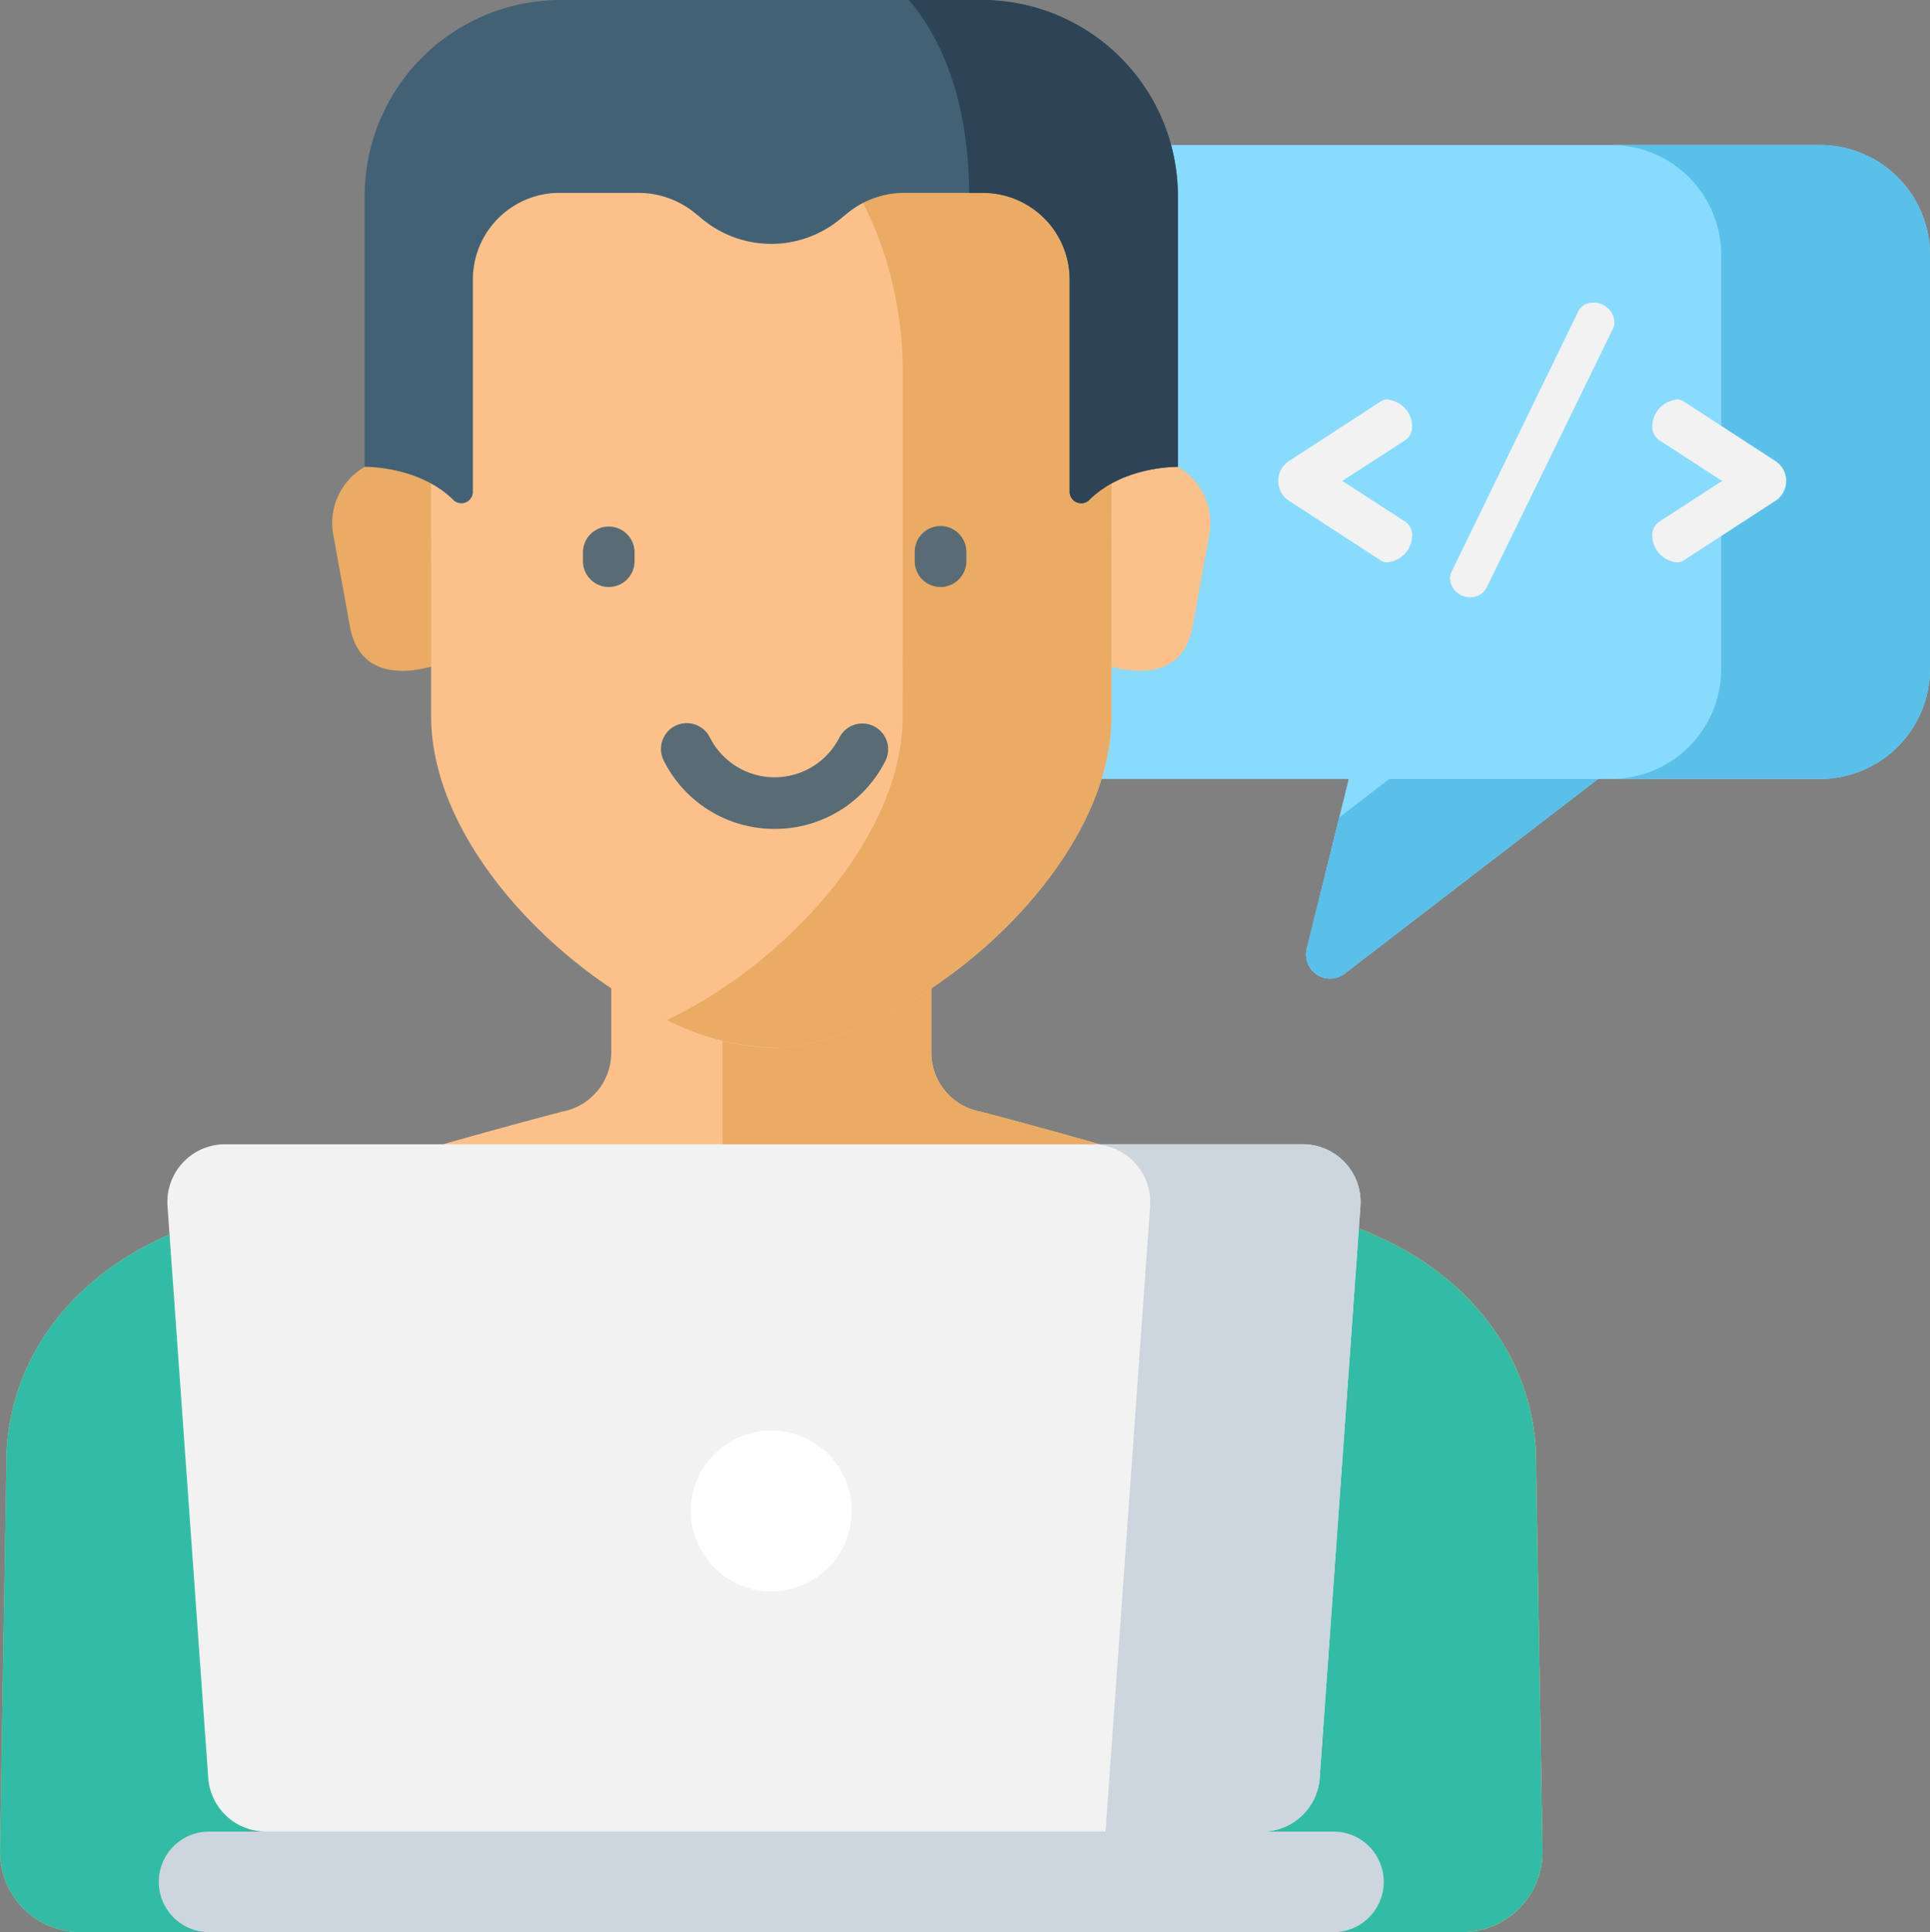 <svg xmlns="http://www.w3.org/2000/svg" width="179.046" height="179.2" viewBox="0 0 179.046 179.2"><rect x="0" y="0" width="179.046" height="179.2" fill="#808080" stroke="none"/><defs><style>.a{fill:#88dbfd;}.b{fill:#5abfe9;}.c{fill:#f2f2f2;}.d{fill:#fcc18b;}.e{fill:#eaab65;}.f{fill:#426175;}.g{fill:#2c4456;}.h{fill:#33bca5;}.i{fill:#cdd6df;}.j{fill:#fff;}.k{fill:#596c76;}</style></defs><g transform="translate(0)"><path class="a" d="M337.412,38.414H269.575a10.216,10.216,0,0,0-10.216,10.217V87A10.215,10.215,0,0,0,269.575,97.22h24.131l-3.9,15.742a2.234,2.234,0,0,0,3.529,2.309l23.5-18.05h20.58A10.217,10.217,0,0,0,347.629,87V48.631a10.217,10.217,0,0,0-10.217-10.217Zm0,0" transform="translate(-168.583 -24.969)"/><path class="b" d="M349.235,210l-3.017,12.176a2.234,2.234,0,0,0,3.529,2.309l23.5-18.05H353.877Zm0,0" transform="translate(-224.995 -134.182)"/><path class="b" d="M446.4,38.414H427.031a10.217,10.217,0,0,1,10.217,10.217V87A10.217,10.217,0,0,1,427.031,97.22H446.4A10.217,10.217,0,0,0,456.616,87V48.631A10.217,10.217,0,0,0,446.4,38.414Zm0,0" transform="translate(-277.569 -24.969)"/><g transform="translate(118.582 28.077)"><path class="c" d="M339.84,111.563l8.483-5.51a1,1,0,0,1,.634-.167,2.524,2.524,0,0,1,2.271,2.438,1.528,1.528,0,0,1-.6,1.3l-5.878,3.808,5.878,3.806a1.53,1.53,0,0,1,.6,1.3,2.525,2.525,0,0,1-2.271,2.438,1.013,1.013,0,0,1-.634-.167l-8.483-5.51a2.207,2.207,0,0,1,0-3.741Zm0,0" transform="translate(-338.805 -96.903)"/><path class="c" d="M399.582,81.988a1.448,1.448,0,0,1-.134.634L387.693,106.7a1.674,1.674,0,0,1-1.5.835,1.847,1.847,0,0,1-1.87-1.771,1.507,1.507,0,0,1,.167-.634L396.21,81.053a1.471,1.471,0,0,1,1.4-.834A1.912,1.912,0,0,1,399.582,81.988Zm0,0" transform="translate(-368.39 -80.219)"/><path class="c" d="M449.334,115.3l-8.482,5.51a1.013,1.013,0,0,1-.634.167,2.524,2.524,0,0,1-2.272-2.438,1.53,1.53,0,0,1,.6-1.3l5.878-3.806-5.878-3.808a1.527,1.527,0,0,1-.6-1.3,2.524,2.524,0,0,1,2.272-2.438,1,1,0,0,1,.634.167l8.482,5.51a2.207,2.207,0,0,1,0,3.741Zm0,0" transform="translate(-403.246 -96.903)"/></g><path class="d" d="M142.482,286.779c-.509-8.669-6.013-15.735-14.2-19.571-10.027-4.694-37.334-11.8-37.334-11.8a5.568,5.568,0,0,1-4.551-5.476V234.324H56.706v15.611a5.57,5.57,0,0,1-4.553,5.476s-27.305,7.1-37.332,11.8c-8.192,3.836-13.7,10.9-14.205,19.571L0,323.992a7.43,7.43,0,0,0,7.429,7.518H135.67a7.43,7.43,0,0,0,7.429-7.518Zm0,0" transform="translate(0.001 -152.31)"/><path class="e" d="M266.961,286.779c-.509-8.669-6.013-15.735-14.2-19.571-10.027-4.694-37.334-11.8-37.334-11.8a5.568,5.568,0,0,1-4.551-5.476V234.324H191.5V259.3a5.569,5.569,0,0,0,4.551,5.476s27.307,7.1,37.334,11.8c8.191,3.836,13.7,10.9,14.2,19.571l.585,35.371h11.97a7.43,7.43,0,0,0,7.429-7.518Zm0,0" transform="translate(-124.477 -152.31)"/><path class="e" d="M98.05,121.426h-3.9a6.02,6.02,0,0,0-5.932,7.25l1.531,8.426c1.187,6.247,8.308,3.392,8.308,3.392Zm0,0" transform="translate(-57.275 -78.927)"/><path class="d" d="M292.341,121.426h3.9a6.02,6.02,0,0,1,5.932,7.25l-1.53,8.426c-1.188,6.247-8.308,3.392-8.308,3.392Zm0,0" transform="translate(-190.015 -78.927)"/><path class="d" d="M167.406,13.415a30.693,30.693,0,0,0-43.2,0c-6.463,5.977-9.965,14.852-9.965,24.012l.01,31.936c0,15.1,19.625,30.734,31.557,30.734s31.557-15.637,31.557-30.734l.008-31.936C177.371,28.269,173.87,19.393,167.406,13.415Zm0,0" transform="translate(-74.255 -2.943)"/><path class="e" d="M208.046,13.415a31.878,31.878,0,0,0-21.6-8.888,30.97,30.97,0,0,0-9.684,1.645,33.577,33.577,0,0,1,11.916,7.243c6.464,5.977,9.965,14.853,9.965,24.012l-.008,31.936c0,11.424-11.236,23.155-21.874,28.187a23.468,23.468,0,0,0,9.684,2.547C198.379,100.1,218,84.461,218,69.364l.008-31.936c0-9.159-3.5-18.035-9.965-24.012Zm0,0" transform="translate(-114.895 -2.943)"/><path class="f" d="M153.9,0H114.847A18.194,18.194,0,0,0,96.653,18.195V43.3s5.011-.113,8.23,3.073a1.065,1.065,0,0,0,1.809-.764V25.931a8.043,8.043,0,0,1,8.043-8.042h7.308a8.309,8.309,0,0,1,5.258,1.876l.716.585a10.042,10.042,0,0,0,12.714,0l.718-.585a8.309,8.309,0,0,1,5.258-1.876h7.308a8.043,8.043,0,0,1,8.042,8.042V45.609a1.066,1.066,0,0,0,1.81.764c3.22-3.187,8.229-3.073,8.229-3.073V18.195A18.194,18.194,0,0,0,153.9,0Zm0,0" transform="translate(-62.824)"/><path class="g" d="M247.673,0h-6.755c3.4,4,5.532,10.012,5.586,17.89h1.282a8.043,8.043,0,0,1,8.042,8.043V45.609a1.065,1.065,0,0,0,1.81.764c3.22-3.186,8.229-3.072,8.229-3.072V18.195A18.194,18.194,0,0,0,247.673,0Zm0,0" transform="translate(-156.596)"/><path class="h" d="M128.278,312c-5.835-2.732-17.521-6.279-26.272-8.768l-1.892.716a80.643,80.643,0,0,1-57.13,0l-1.894-.716c-8.751,2.488-20.435,6.036-26.271,8.768-8.192,3.835-13.7,10.9-14.205,19.57L0,368.781A7.43,7.43,0,0,0,7.428,376.3H135.669a7.43,7.43,0,0,0,7.429-7.518l-.617-37.213c-.509-8.669-6.013-15.735-14.2-19.57Zm0,0" transform="translate(0.002 -197.1)"/><path class="c" d="M145.918,366.971H53.5a5.359,5.359,0,0,1-5.344-4.977l-3.779-53.031a5.356,5.356,0,0,1,5.343-5.738H149.7a5.357,5.357,0,0,1,5.343,5.738L151.262,362a5.358,5.358,0,0,1-5.344,4.975Zm0,0" transform="translate(-28.838 -197.097)"/><path class="i" d="M309.081,303.229h-19.51a5.356,5.356,0,0,1,5.343,5.738l-4.134,58.006H305.3A5.359,5.359,0,0,0,310.645,362l3.779-53.031a5.356,5.356,0,0,0-5.343-5.737Zm0,0" transform="translate(-188.22 -197.099)"/><path class="i" d="M151.066,494.684H46.752a4.662,4.662,0,1,1,0-9.324H151.066a4.662,4.662,0,0,1,0,9.324Zm0,0" transform="translate(-27.358 -315.483)"/><path class="j" d="M198.034,386.546a7.462,7.462,0,1,1-7.462-7.461A7.462,7.462,0,0,1,198.034,386.546Zm0,0" transform="translate(-119.02 -246.406)"/><path class="k" d="M193.832,219.718a11.456,11.456,0,0,1-10.29-6.341,2.393,2.393,0,1,1,4.277-2.15,6.733,6.733,0,0,0,12.026,0,2.394,2.394,0,0,1,4.277,2.151,11.457,11.457,0,0,1-10.29,6.34Z" transform="translate(-121.968 -142.838)"/><g transform="translate(54.081 48.836)"><path class="k" d="M162.666,170.987a2.393,2.393,0,0,1-2.393-2.393v-.822a2.393,2.393,0,1,1,4.787,0v.822A2.393,2.393,0,0,1,162.666,170.987Z" transform="translate(-160.273 -165.378)"/><path class="k" d="M260.542,170.987a2.393,2.393,0,0,1-2.393-2.393v-.822a2.394,2.394,0,1,1,4.787,0v.822A2.394,2.394,0,0,1,260.542,170.987Z" transform="translate(-227.371 -165.378)"/></g></g></svg>